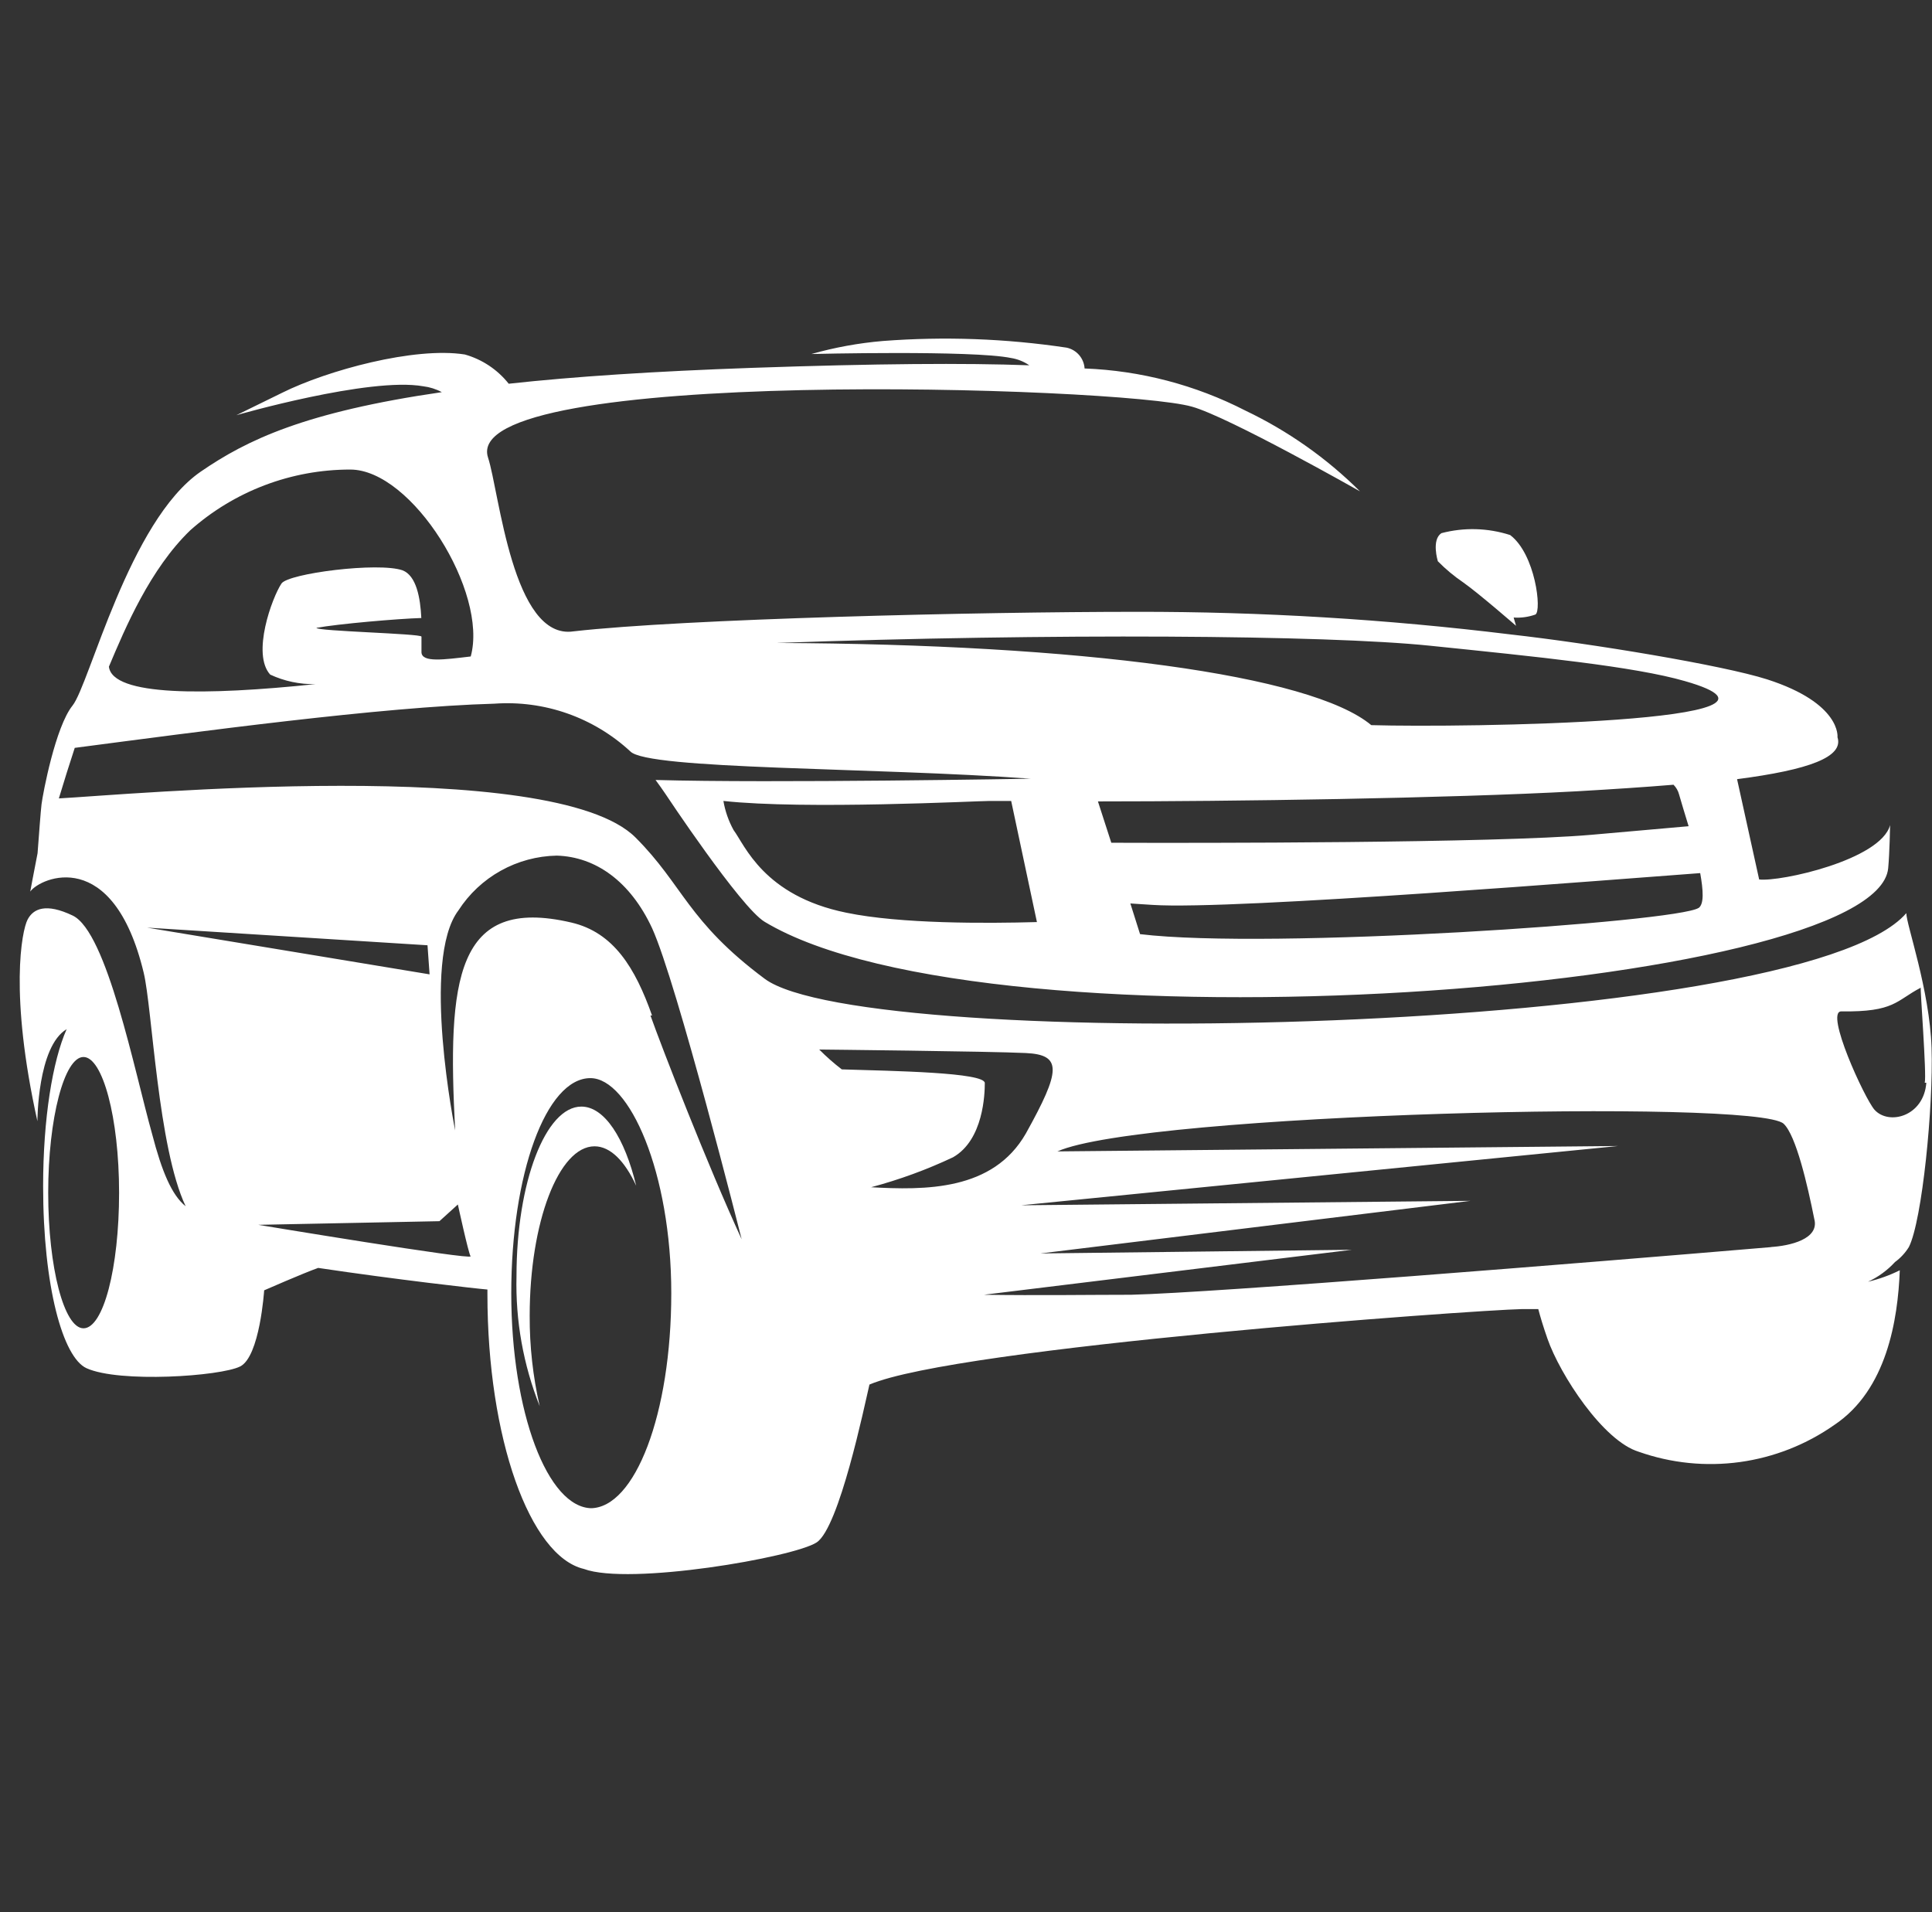 <svg width="97" height="96" viewBox="0 0 97 96" fill="none" xmlns="http://www.w3.org/2000/svg">
<rect x="0" y="0" width="97" height="96" fill="#333333" stroke="none"/>
<path d="M29.188 55.556C27.392 55.556 25.932 59.362 25.932 64.07C25.877 66.302 26.273 68.522 27.097 70.597C26.757 69.11 26.588 67.59 26.594 66.064C26.594 61.357 28.055 57.55 29.85 57.55C30.648 57.55 31.374 58.301 31.941 59.529C31.366 57.144 30.353 55.556 29.188 55.556Z" fill="white"/>
<path d="M73.475 29.248C74.273 29.814 76.116 31.418 76.116 31.418L75.996 31.003C76.367 31.029 76.739 30.977 77.089 30.852C77.416 30.668 77.089 27.819 75.821 26.862C74.704 26.502 73.508 26.469 72.374 26.766C71.855 27.093 72.19 28.178 72.19 28.178C72.582 28.576 73.013 28.934 73.475 29.248Z" fill="white"/>
<path d="M96.978 52.611C96.883 49.691 95.71 46.411 95.71 45.845C90.356 52.029 43.452 52.907 38.394 49.14C34.509 46.244 34.309 44.448 31.908 42.047C27.775 37.913 6.17 39.916 2.955 40.084C3.218 39.214 3.497 38.32 3.753 37.546C9.864 36.748 19.135 35.487 24.823 35.328C26.063 35.239 27.309 35.406 28.482 35.818C29.655 36.23 30.732 36.878 31.645 37.722C32.506 38.647 43.883 38.52 51.75 39.094C51.75 39.094 38.721 39.326 32.913 39.158C33.089 39.397 33.256 39.629 33.4 39.844C33.4 39.844 37.181 45.55 38.386 46.276C49.755 53.13 94.234 49.739 94.8 43.587C94.872 42.837 94.896 41.424 94.896 41.424C94.425 43.172 89.383 44.281 88.322 44.153L87.213 39.118C90.843 38.647 92.574 38.001 92.255 37.012C92.255 37.012 92.463 35.312 88.721 34.107C86.495 33.397 79.945 32.312 75.82 31.849C69.6 31.087 63.338 30.708 57.071 30.716C49.093 30.716 34.341 31.067 28.796 31.697C25.733 32.16 25.07 24.699 24.504 22.976C22.988 18.372 56.249 19.393 59.84 20.415C61.683 20.925 68.281 24.668 68.281 24.668C66.606 23.001 64.661 21.631 62.528 20.614C60.024 19.328 57.268 18.606 54.454 18.499C54.439 18.251 54.342 18.014 54.18 17.825C54.017 17.636 53.797 17.506 53.553 17.454C50.501 16.997 47.407 16.884 44.33 17.119C43.115 17.222 41.913 17.441 40.74 17.773C40.74 17.773 48.814 17.574 50.76 17.973C51.09 18.025 51.403 18.151 51.678 18.34C48.439 18.22 44.035 18.252 37.756 18.468C32.809 18.643 28.812 18.906 25.541 19.265C24.98 18.557 24.209 18.043 23.339 17.797C20.81 17.398 16.422 18.595 14.164 19.72L11.867 20.845C11.867 20.845 18.552 18.914 21.249 19.393C21.576 19.432 21.892 19.532 22.182 19.688C15.313 20.686 12.401 22.082 10.079 23.678C6.473 26.16 4.495 34.362 3.641 35.424C2.787 36.485 2.157 39.812 2.085 40.379C2.045 40.706 1.957 41.895 1.886 42.837C1.686 43.85 1.519 44.76 1.519 44.76C2.029 44.049 5.683 42.453 7.215 48.837C7.646 50.632 7.925 57.614 9.321 60.559C8.627 60.008 8.125 58.811 7.638 56.936C6.752 53.784 5.372 46.786 3.649 45.965C2.309 45.326 1.67 45.613 1.383 46.172C1.096 46.73 0.458 49.89 1.878 56.29C1.878 56.29 1.878 52.539 3.346 51.67C2.636 53.266 2.165 56.178 2.165 59.545C2.165 64.588 3.154 68.147 4.343 68.69C5.994 69.44 11.069 69.097 12.058 68.602C13.047 68.107 13.263 64.78 13.263 64.78C13.263 64.78 15.249 63.91 15.975 63.655C19.869 64.237 23.953 64.7 24.472 64.74C24.472 64.812 24.472 64.892 24.472 64.971C24.472 72.201 26.602 78.129 29.315 78.768C31.581 79.614 39.87 78.185 41.003 77.435C42.136 76.685 43.397 70.597 43.652 69.512C48.04 67.636 73.897 65.777 76.434 65.721H77.232C77.328 66.088 77.472 66.575 77.695 67.214C78.325 69.017 80.487 72.344 82.282 72.887C83.907 73.46 85.646 73.636 87.353 73.402C89.059 73.167 90.686 72.528 92.096 71.538C94.728 69.783 95.287 66.264 95.383 63.774C94.875 64.026 94.339 64.219 93.787 64.349C94.3 64.112 94.761 63.776 95.143 63.359C95.421 63.156 95.656 62.902 95.838 62.609C96.508 61.293 97.074 55.54 96.978 52.611ZM42.487 45.821C38.338 44.975 37.397 42.43 36.83 41.672C36.58 41.217 36.407 40.723 36.32 40.211C40.405 40.658 49.085 40.211 49.699 40.211H50.768L52.061 46.292C49.508 46.363 45.215 46.387 42.487 45.821ZM55.124 40.235C61.842 40.235 72.613 40.084 79.195 39.725C80.982 39.621 82.586 39.517 84.022 39.397C84.157 39.532 84.253 39.7 84.301 39.884C84.405 40.251 84.588 40.85 84.78 41.48L79.897 41.911C75.03 42.334 60.015 42.326 55.795 42.31L55.124 40.235ZM85.282 45.581C84.221 46.292 63.741 47.688 57.239 46.898L56.752 45.358L57.861 45.43C61.97 45.701 81.397 44.121 85.362 43.834C85.514 44.688 85.57 45.406 85.266 45.597L85.282 45.581ZM71.775 32.416C77.2 32.974 82.059 33.461 84.596 34.195C91.848 36.27 73.498 36.541 68.847 36.405C65.823 33.876 54.255 32.336 38.992 32.28C52.755 31.785 66.589 31.881 71.775 32.416ZM9.545 26.63C11.76 24.66 14.622 23.572 17.587 23.574C20.69 23.574 24.52 29.734 23.634 32.958C22.27 33.118 21.201 33.269 21.161 32.759C21.161 32.631 21.161 32.328 21.161 31.961C21.161 31.809 15.896 31.689 15.887 31.522C16.957 31.322 20.012 31.059 21.153 31.027C21.105 30.014 20.906 28.904 20.212 28.633C18.991 28.21 14.475 28.785 14.132 29.296C13.662 29.998 12.624 32.83 13.566 33.868C14.277 34.199 15.055 34.363 15.84 34.346C10.343 34.921 5.643 34.961 5.468 33.469C6.298 31.498 7.534 28.577 9.545 26.63ZM4.191 66.687C3.218 66.687 2.42 63.639 2.42 59.88C2.42 56.122 3.234 53.066 4.191 53.066C5.149 53.066 5.979 56.098 5.979 59.88C5.979 63.663 5.189 66.687 4.191 66.687ZM7.383 46.571L21.464 47.457L21.568 48.917L7.383 46.571ZM12.967 61.492L22.063 61.309L22.988 60.471C22.988 60.471 23.507 62.865 23.626 63.072C23.746 63.28 12.967 61.492 12.967 61.492ZM29.722 75.72C27.488 75.72 25.669 70.884 25.669 64.924C25.669 58.963 27.408 54.127 29.642 54.127C31.597 54.127 33.703 58.859 33.703 64.924C33.703 70.988 31.884 75.72 29.642 75.72H29.722ZM32.738 50.983C31.892 48.59 30.807 46.81 28.685 46.316C22.869 44.959 22.454 49.172 22.852 56.753C22.852 56.753 21.121 48.199 23.02 45.701C23.554 44.875 24.283 44.192 25.143 43.714C26.003 43.235 26.967 42.975 27.951 42.956C29.905 43.012 31.645 44.249 32.738 46.595C33.99 49.34 37.237 62.218 37.237 62.218C35.522 58.492 33.224 52.579 32.658 50.983H32.738ZM43.748 59.601C45.157 59.225 46.529 58.723 47.848 58.101C49.38 57.231 49.444 54.909 49.444 54.375C49.444 53.84 44.873 53.768 42.264 53.688C41.864 53.382 41.486 53.048 41.131 52.691C41.131 52.691 49.667 52.779 51.502 52.867C53.337 52.954 53.266 53.744 51.502 56.912C49.851 59.785 46.476 59.761 43.668 59.601H43.748ZM88.944 62.609C79.522 63.407 61.02 64.9 56.792 65.003C54.782 65.003 52.101 65.043 49.396 65.003L67.866 62.745L52.236 62.929L73.826 60.288L51.263 60.511L81.237 57.535L53.09 57.806C57.366 55.891 88.194 55.149 89.551 56.417C90.173 57 90.747 59.481 91.091 61.205C91.354 62.203 89.878 62.554 88.865 62.609H88.944ZM96.715 54.359C96.588 56.05 94.832 56.513 94.114 55.715C93.62 55.157 91.601 50.768 92.447 50.776C95.135 50.816 95.191 50.233 96.436 49.587C96.396 49.587 96.739 53.992 96.635 54.359H96.715Z" fill="white"/>
</svg>
